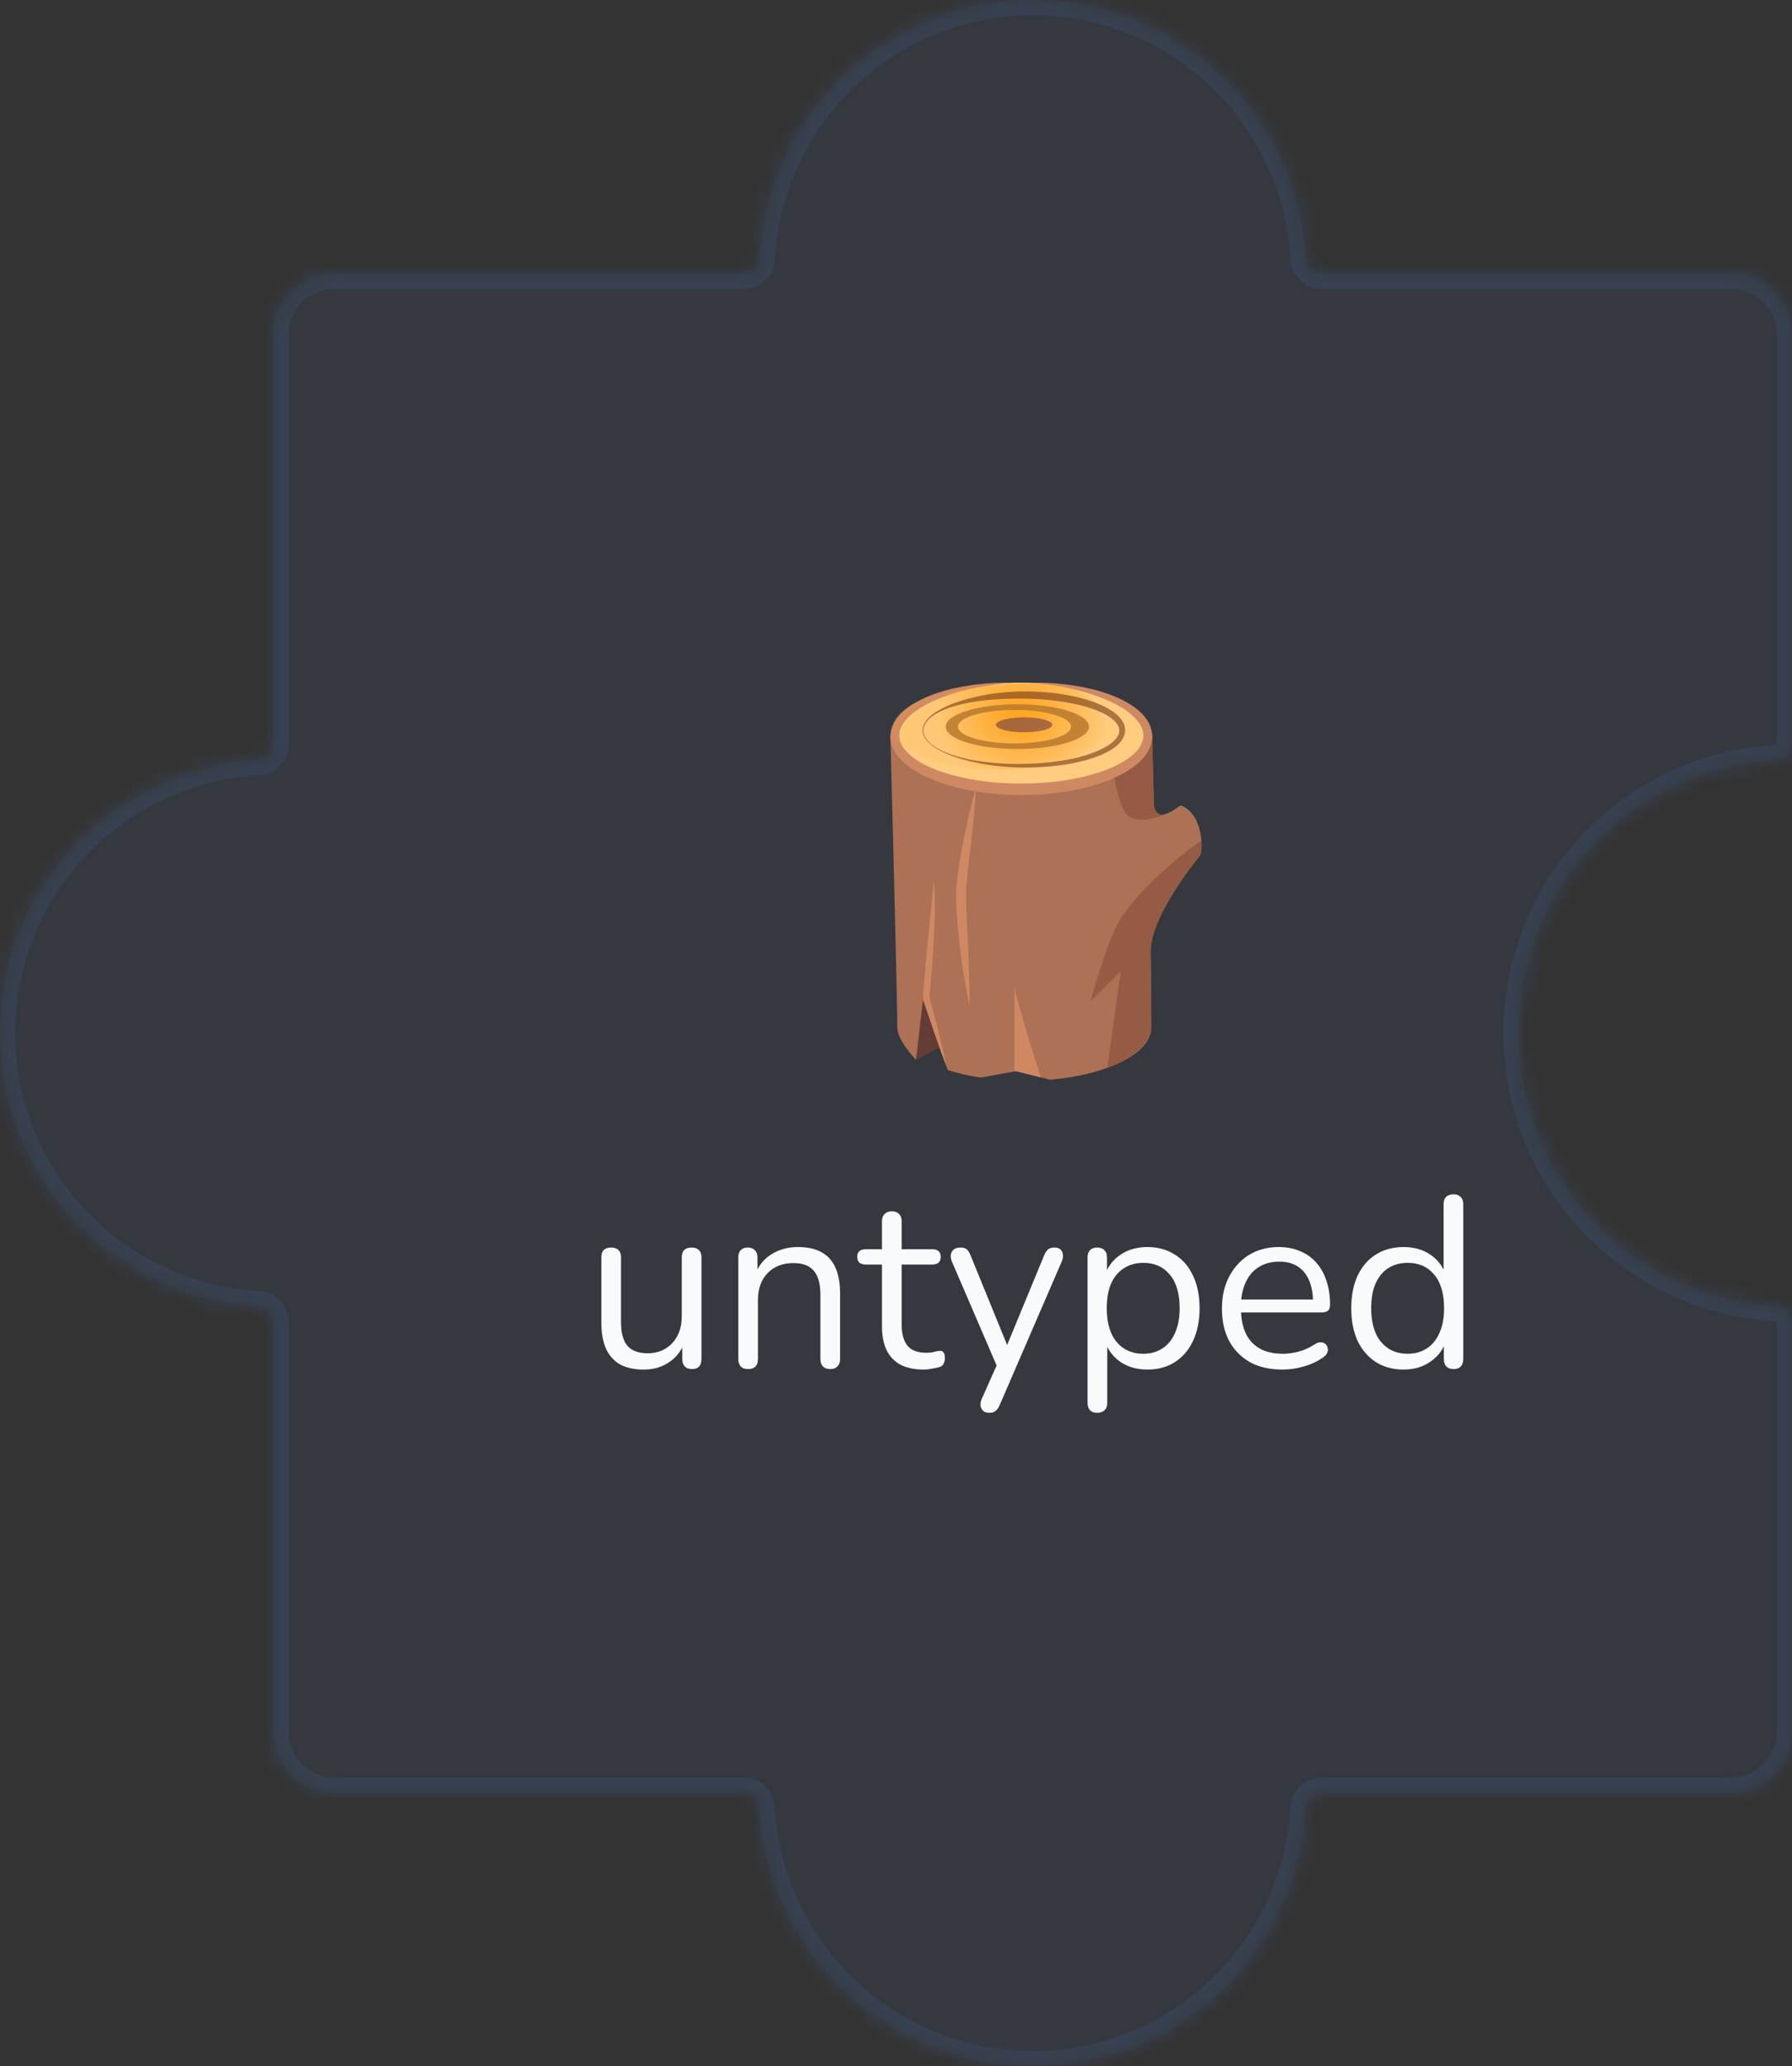 <svg width="118" height="136" viewBox="0 0 118 136" fill="none" xmlns="http://www.w3.org/2000/svg">
<rect x="0" y="0" width="118" height="136" fill="#333333" stroke="none"/>
<mask id="path-1-inside-1_576_10447" fill="white">
<path fill-rule="evenodd" clip-rule="evenodd" d="M87 18C86.448 18 86.003 17.552 85.973 17C85.454 7.524 77.606 0 68 0C58.394 0 50.546 7.524 50.027 17C49.997 17.552 49.552 18 49 18L22 18C19.791 18 18 19.791 18 22L18 49C18 49.552 17.552 49.997 17 50.027C7.524 50.546 0 58.394 0 68C0 77.606 7.524 85.454 17 85.973C17.552 86.003 18 86.448 18 87L18 114C18 116.209 19.791 118 22 118L49 118C49.552 118 49.997 118.448 50.027 119C50.546 128.476 58.394 136 68 136C77.606 136 85.454 128.476 85.973 119C86.003 118.449 86.448 118 87 118L114 118C116.209 118 118 116.209 118 114V87C118 86.448 117.552 86.003 117 85.973C107.524 85.454 100 77.606 100 68C100 58.394 107.524 50.546 117 50.027C117.551 49.997 118 49.552 118 49L118 22C118 19.791 116.209 18 114 18L87 18Z"/>
</mask>
<path fill-rule="evenodd" clip-rule="evenodd" d="M87 18C86.448 18 86.003 17.552 85.973 17C85.454 7.524 77.606 0 68 0C58.394 0 50.546 7.524 50.027 17C49.997 17.552 49.552 18 49 18L22 18C19.791 18 18 19.791 18 22L18 49C18 49.552 17.552 49.997 17 50.027C7.524 50.546 0 58.394 0 68C0 77.606 7.524 85.454 17 85.973C17.552 86.003 18 86.448 18 87L18 114C18 116.209 19.791 118 22 118L49 118C49.552 118 49.997 118.448 50.027 119C50.546 128.476 58.394 136 68 136C77.606 136 85.454 128.476 85.973 119C86.003 118.449 86.448 118 87 118L114 118C116.209 118 118 116.209 118 114V87C118 86.448 117.552 86.003 117 85.973C107.524 85.454 100 77.606 100 68C100 58.394 107.524 50.546 117 50.027C117.551 49.997 118 49.552 118 49L118 22C118 19.791 116.209 18 114 18L87 18Z" fill="#374151" fill-opacity="0.4"/>
<path d="M18 22H17H18ZM18 114H17H18ZM117 50.027L116.945 49.029L117 50.027ZM117 85.973L117.055 84.974L117 85.973ZM50.027 119L49.029 119.055L50.027 119ZM18 49H19H18ZM17 50.027L17.055 51.026L17 50.027ZM17 85.973L16.945 86.971L17 85.973ZM18 87H17H18ZM50.027 17L49.029 16.945L50.027 17ZM85.973 119L86.971 119.055L85.973 119ZM85.973 17L84.974 17.055L85.973 17ZM68 1C77.072 1 84.484 8.106 84.974 17.055L86.971 16.945C86.424 6.942 78.139 -1 68 -1V1ZM51.026 17.055C51.516 8.106 58.928 1 68 1V-1C57.86 -1 49.577 6.942 49.029 16.945L51.026 17.055ZM49 17L22 17V19L49 19V17ZM22 17C19.239 17 17 19.239 17 22H19C19 20.343 20.343 19 22 19V17ZM17 22L17 49H19L19 22H17ZM16.945 49.029C6.942 49.577 -1 57.86 -1 68H1C1 58.928 8.106 51.516 17.055 51.026L16.945 49.029ZM-1 68C-1 78.139 6.942 86.424 16.945 86.971L17.055 84.974C8.106 84.484 1 77.072 1 68H-1ZM17 87L17 114H19L19 87H17ZM17 114C17 116.761 19.239 119 22 119V117C20.343 117 19 115.657 19 114H17ZM22 119L49 119V117L22 117V119ZM49.029 119.055C49.577 129.058 57.86 137 68 137V135C58.928 135 51.516 127.894 51.026 118.945L49.029 119.055ZM68 137C78.139 137 86.424 129.058 86.971 119.055L84.974 118.945C84.484 127.894 77.072 135 68 135V137ZM87 119L114 119V117L87 117V119ZM114 119C116.761 119 119 116.761 119 114H117C117 115.657 115.657 117 114 117V119ZM119 114V87H117V114H119ZM117.055 84.974C108.106 84.484 101 77.072 101 68H99C99 78.139 106.942 86.424 116.945 86.971L117.055 84.974ZM101 68C101 58.928 108.106 51.516 117.055 51.026L116.945 49.029C106.942 49.577 99 57.86 99 68H101ZM119 49L119 22H117L117 49H119ZM119 22C119 19.239 116.761 17 114 17V19C115.657 19 117 20.343 117 22H119ZM114 17L87 17V19L114 19V17ZM117.055 51.026C118.101 50.968 119 50.118 119 49H117C117 49.001 117 49.001 117 49.001C117 49 117 49 117 49C117 49 116.999 49.003 116.994 49.008C116.984 49.019 116.967 49.028 116.945 49.029L117.055 51.026ZM119 87C119 85.882 118.101 85.031 117.055 84.974L116.945 86.971C116.967 86.972 116.984 86.981 116.994 86.992C116.999 86.997 117 87 117 87C117 87 117 87 117 86.999C117 86.999 117 86.999 117 87H119ZM49 119C49.001 119 49.001 119 49.001 119C49 119 49 119 49 119C49 119 49.003 119.001 49.008 119.006C49.019 119.016 49.028 119.033 49.029 119.055L51.026 118.945C50.968 117.899 50.118 117 49 117V119ZM17 49C17 49.001 17 49.001 17 49.001C17 49 17 49 17 49C17 49 16.999 49.003 16.994 49.008C16.984 49.019 16.967 49.028 16.945 49.029L17.055 51.026C18.101 50.968 19 50.118 19 49H17ZM16.945 86.971C16.967 86.972 16.984 86.981 16.994 86.992C16.999 86.997 17 87 17 87C17 87 17 87 17 86.999C17 86.999 17 86.999 17 87H19C19 85.882 18.101 85.031 17.055 84.974L16.945 86.971ZM49.029 16.945C49.028 16.967 49.019 16.984 49.008 16.994C49.003 16.999 49 17 49 17C49 17 49 17 49.001 17C49.001 17 49.001 17 49 17V19C50.118 19 50.968 18.101 51.026 17.055L49.029 16.945ZM86.971 119.055C86.972 119.033 86.981 119.016 86.992 119.006C86.997 119.001 87 119 87 119C87 119 87 119 86.999 119C86.999 119 86.999 119 87 119V117C85.882 117 85.031 117.899 84.974 118.945L86.971 119.055ZM84.974 17.055C85.031 18.101 85.882 19 87 19V17C86.999 17 86.999 17 86.999 17C87 17 87 17 87 17C87 17 86.997 16.999 86.992 16.994C86.981 16.984 86.972 16.967 86.971 16.945L84.974 17.055Z" fill="#374151" mask="url(#path-1-inside-1_576_10447)"/>
<path d="M42.398 90.144C41.768 90.144 41.246 90.032 40.83 89.808C40.424 89.573 40.115 89.227 39.902 88.768C39.699 88.309 39.598 87.739 39.598 87.056V82.768C39.598 82.544 39.651 82.379 39.758 82.272C39.875 82.165 40.035 82.112 40.238 82.112C40.451 82.112 40.611 82.165 40.718 82.272C40.835 82.379 40.894 82.544 40.894 82.768V87.04C40.894 87.723 41.032 88.235 41.31 88.576C41.598 88.907 42.046 89.072 42.654 89.072C43.315 89.072 43.854 88.848 44.27 88.4C44.686 87.952 44.894 87.365 44.894 86.64V82.768C44.894 82.544 44.947 82.379 45.054 82.272C45.171 82.165 45.336 82.112 45.55 82.112C45.752 82.112 45.907 82.165 46.014 82.272C46.131 82.379 46.19 82.544 46.19 82.768V89.44C46.19 89.888 45.982 90.112 45.566 90.112C45.363 90.112 45.203 90.053 45.086 89.936C44.979 89.819 44.926 89.653 44.926 89.44V87.984L45.134 88.208C44.92 88.837 44.568 89.317 44.078 89.648C43.598 89.979 43.038 90.144 42.398 90.144ZM49.254 90.112C49.041 90.112 48.881 90.053 48.774 89.936C48.668 89.819 48.614 89.653 48.614 89.44V82.768C48.614 82.555 48.668 82.395 48.774 82.288C48.881 82.171 49.036 82.112 49.238 82.112C49.441 82.112 49.596 82.171 49.702 82.288C49.82 82.395 49.878 82.555 49.878 82.768V84.144L49.702 83.952C49.926 83.333 50.289 82.869 50.79 82.56C51.302 82.24 51.889 82.08 52.55 82.08C53.169 82.08 53.681 82.192 54.086 82.416C54.502 82.64 54.812 82.981 55.014 83.44C55.217 83.888 55.318 84.459 55.318 85.152V89.44C55.318 89.653 55.26 89.819 55.142 89.936C55.036 90.053 54.881 90.112 54.678 90.112C54.465 90.112 54.3 90.053 54.182 89.936C54.076 89.819 54.022 89.653 54.022 89.44V85.232C54.022 84.507 53.878 83.979 53.59 83.648C53.313 83.307 52.865 83.136 52.246 83.136C51.532 83.136 50.961 83.36 50.534 83.808C50.118 84.245 49.91 84.832 49.91 85.568V89.44C49.91 89.888 49.692 90.112 49.254 90.112ZM60.828 90.144C60.22 90.144 59.708 90.037 59.292 89.824C58.887 89.6 58.583 89.28 58.38 88.864C58.178 88.437 58.076 87.92 58.076 87.312V83.232H57.004C56.823 83.232 56.684 83.189 56.588 83.104C56.492 83.008 56.444 82.88 56.444 82.72C56.444 82.56 56.492 82.437 56.588 82.352C56.684 82.267 56.823 82.224 57.004 82.224H58.076V80.384C58.076 80.171 58.135 80.011 58.252 79.904C58.37 79.787 58.529 79.728 58.732 79.728C58.935 79.728 59.09 79.787 59.196 79.904C59.313 80.011 59.372 80.171 59.372 80.384V82.224H61.388C61.569 82.224 61.708 82.267 61.804 82.352C61.9 82.437 61.948 82.56 61.948 82.72C61.948 82.88 61.9 83.008 61.804 83.104C61.708 83.189 61.569 83.232 61.388 83.232H59.372V87.184C59.372 87.792 59.5 88.256 59.756 88.576C60.012 88.885 60.428 89.04 61.004 89.04C61.207 89.04 61.377 89.019 61.516 88.976C61.666 88.933 61.788 88.912 61.884 88.912C61.98 88.901 62.06 88.933 62.124 89.008C62.188 89.083 62.22 89.211 62.22 89.392C62.22 89.52 62.194 89.637 62.14 89.744C62.097 89.851 62.017 89.925 61.9 89.968C61.772 90.011 61.602 90.048 61.388 90.08C61.185 90.123 60.999 90.144 60.828 90.144ZM65.124 92.992C64.964 92.992 64.836 92.949 64.74 92.864C64.644 92.779 64.585 92.661 64.564 92.512C64.553 92.373 64.58 92.229 64.644 92.08L65.748 89.6V90.16L62.676 83.024C62.612 82.864 62.59 82.715 62.612 82.576C62.633 82.437 62.697 82.325 62.804 82.24C62.91 82.155 63.06 82.112 63.252 82.112C63.422 82.112 63.556 82.149 63.652 82.224C63.748 82.299 63.833 82.432 63.908 82.624L66.532 89.056H66.1L68.756 82.624C68.841 82.432 68.932 82.299 69.028 82.224C69.124 82.149 69.262 82.112 69.444 82.112C69.614 82.112 69.742 82.155 69.828 82.24C69.924 82.325 69.977 82.437 69.988 82.576C70.009 82.704 69.988 82.848 69.924 83.008L65.828 92.48C65.742 92.672 65.646 92.805 65.54 92.88C65.444 92.955 65.305 92.992 65.124 92.992ZM72.254 92.992C72.041 92.992 71.881 92.933 71.774 92.816C71.668 92.709 71.614 92.549 71.614 92.336V82.768C71.614 82.555 71.668 82.395 71.774 82.288C71.881 82.171 72.036 82.112 72.238 82.112C72.452 82.112 72.612 82.171 72.718 82.288C72.836 82.395 72.894 82.555 72.894 82.768V84.288L72.718 84.064C72.889 83.456 73.225 82.976 73.726 82.624C74.238 82.261 74.846 82.08 75.55 82.08C76.244 82.08 76.846 82.245 77.358 82.576C77.881 82.896 78.281 83.36 78.558 83.968C78.846 84.565 78.99 85.28 78.99 86.112C78.99 86.933 78.846 87.648 78.558 88.256C78.281 88.853 77.886 89.317 77.374 89.648C76.862 89.979 76.254 90.144 75.55 90.144C74.846 90.144 74.244 89.968 73.742 89.616C73.241 89.253 72.9 88.773 72.718 88.176H72.91V92.336C72.91 92.549 72.852 92.709 72.734 92.816C72.617 92.933 72.457 92.992 72.254 92.992ZM75.278 89.104C75.769 89.104 76.19 88.987 76.542 88.752C76.905 88.517 77.182 88.176 77.374 87.728C77.577 87.28 77.678 86.741 77.678 86.112C77.678 85.141 77.46 84.4 77.022 83.888C76.596 83.376 76.014 83.12 75.278 83.12C74.798 83.12 74.377 83.237 74.014 83.472C73.652 83.696 73.369 84.032 73.166 84.48C72.974 84.917 72.878 85.461 72.878 86.112C72.878 87.072 73.097 87.813 73.534 88.336C73.972 88.848 74.553 89.104 75.278 89.104ZM84.447 90.144C83.625 90.144 82.916 89.984 82.319 89.664C81.732 89.333 81.273 88.869 80.943 88.272C80.623 87.675 80.463 86.96 80.463 86.128C80.463 85.317 80.623 84.613 80.943 84.016C81.263 83.408 81.7 82.933 82.255 82.592C82.82 82.251 83.471 82.08 84.207 82.08C84.729 82.08 85.199 82.171 85.615 82.352C86.031 82.523 86.383 82.773 86.671 83.104C86.969 83.435 87.193 83.835 87.343 84.304C87.503 84.773 87.583 85.301 87.583 85.888C87.583 86.059 87.535 86.187 87.439 86.272C87.343 86.347 87.204 86.384 87.023 86.384H81.455V85.536H86.719L86.463 85.744C86.463 85.168 86.377 84.683 86.207 84.288C86.036 83.883 85.785 83.573 85.455 83.36C85.135 83.147 84.729 83.04 84.239 83.04C83.695 83.04 83.231 83.168 82.847 83.424C82.473 83.669 82.191 84.016 81.999 84.464C81.807 84.901 81.711 85.413 81.711 86V86.096C81.711 87.077 81.945 87.824 82.415 88.336C82.895 88.848 83.572 89.104 84.447 89.104C84.809 89.104 85.167 89.056 85.519 88.96C85.881 88.864 86.233 88.704 86.575 88.48C86.724 88.384 86.857 88.341 86.975 88.352C87.103 88.352 87.204 88.389 87.279 88.464C87.353 88.528 87.401 88.613 87.423 88.72C87.455 88.816 87.444 88.923 87.391 89.04C87.348 89.157 87.257 89.259 87.119 89.344C86.767 89.6 86.351 89.797 85.871 89.936C85.391 90.075 84.916 90.144 84.447 90.144ZM92.418 90.144C91.725 90.144 91.117 89.979 90.594 89.648C90.082 89.317 89.682 88.853 89.394 88.256C89.117 87.648 88.978 86.933 88.978 86.112C88.978 85.28 89.117 84.565 89.394 83.968C89.682 83.36 90.082 82.896 90.594 82.576C91.117 82.245 91.725 82.08 92.418 82.08C93.122 82.08 93.725 82.256 94.226 82.608C94.728 82.96 95.064 83.435 95.234 84.032H95.058V79.264C95.058 79.051 95.112 78.891 95.218 78.784C95.335 78.667 95.501 78.608 95.714 78.608C95.917 78.608 96.072 78.667 96.178 78.784C96.296 78.891 96.354 79.051 96.354 79.264V89.44C96.354 89.653 96.301 89.819 96.194 89.936C96.088 90.053 95.927 90.112 95.714 90.112C95.511 90.112 95.352 90.053 95.234 89.936C95.127 89.819 95.074 89.653 95.074 89.44V87.92L95.25 88.144C95.079 88.752 94.738 89.237 94.226 89.6C93.725 89.963 93.122 90.144 92.418 90.144ZM92.69 89.104C93.17 89.104 93.591 88.987 93.954 88.752C94.317 88.517 94.594 88.176 94.786 87.728C94.989 87.28 95.09 86.741 95.09 86.112C95.09 85.141 94.871 84.4 94.434 83.888C94.007 83.376 93.426 83.12 92.69 83.12C92.2 83.12 91.773 83.237 91.41 83.472C91.058 83.696 90.781 84.032 90.578 84.48C90.386 84.917 90.29 85.461 90.29 86.112C90.29 87.072 90.509 87.813 90.946 88.336C91.383 88.848 91.965 89.104 92.69 89.104Z" fill="#F9FAFB"/>
<path d="M62.157 68.776L60.315 69.756V65.346L62.617 67.796L62.157 68.776Z" fill="#633D35"/>
<path d="M75.873 48.364C75.873 49.025 75.984 53.065 75.984 53.065C75.984 53.065 76.041 53.498 76.367 53.608C76.582 53.68 77.05 53.527 77.621 53.08C77.697 53.021 77.8 53.013 77.883 53.061C78.102 53.192 78.572 53.448 78.868 54.224C79.193 55.082 79.132 55.804 79.082 56.11C79.064 56.213 79.016 56.307 78.957 56.381C78.426 57.038 75.766 60.446 75.766 62.611C75.766 62.611 75.809 65.772 75.809 67.632C75.809 69.327 72.946 70.742 69.14 71.07L67.016 70.486L64.566 70.926C63.787 70.806 63.061 70.639 62.409 70.434L60.775 65.836L60.315 69.756C60.315 69.756 59.088 68.498 59.088 67.632C59.088 65.757 58.629 48.375 58.629 48.375L75.873 48.364Z" fill="#AD7156"/>
<path d="M64.281 51.783C64.209 52.999 64.082 54.205 63.947 55.408L63.743 57.208C63.68 57.807 63.597 58.4 63.614 58.976C63.614 59.566 63.642 60.17 63.673 60.772L63.754 62.583C63.807 63.792 63.852 65.002 63.844 66.221C63.581 65.031 63.395 63.83 63.244 62.624C63.096 61.417 62.98 60.214 62.958 58.978C62.953 58.341 63.045 57.729 63.128 57.127C63.225 56.526 63.321 55.926 63.441 55.331C63.675 54.139 63.942 52.956 64.281 51.783ZM61.438 57.908C61.497 58.061 61.503 58.227 61.521 58.387C61.532 58.549 61.542 58.711 61.547 58.873C61.556 59.197 61.56 59.52 61.556 59.844C61.551 60.492 61.527 61.137 61.492 61.782C61.459 62.428 61.416 63.071 61.363 63.714C61.317 64.357 61.249 65 61.186 65.643L61.179 65.564L61.49 66.704L61.785 67.848C61.976 68.614 62.157 69.379 62.312 70.156C62.024 69.421 61.761 68.675 61.508 67.929L61.136 66.807L60.781 65.685L60.77 65.65L60.775 65.608C60.829 64.967 60.875 64.324 60.937 63.681C60.991 63.04 61.053 62.397 61.116 61.756L61.311 59.833L61.405 58.871C61.42 58.711 61.433 58.549 61.444 58.389C61.448 58.23 61.47 58.068 61.438 57.908ZM66.797 65.017V70.486L68.547 70.924C68.547 70.924 67.453 67.642 66.797 65.017Z" fill="#CE8963"/>
<path d="M73.359 61.299C74.602 58.466 78.977 55.408 78.977 55.408L79.106 55.314C79.13 55.699 79.11 55.979 79.075 56.132C79.06 56.2 79.01 56.311 78.975 56.353C78.555 56.869 75.766 60.382 75.766 62.609C75.766 62.609 75.809 65.77 75.809 67.629C75.809 68.463 74.891 69.609 72.922 70.265L73.797 63.922L71.828 65.89C71.828 65.892 72.487 63.292 73.359 61.299ZM75.984 52.923C76.041 53.809 76.658 53.608 76.658 53.608C75.949 53.94 74.921 54.126 74.326 53.73C73.67 53.292 73.359 51.02 73.359 51.02L73.797 49.707L75.862 48.498L75.984 52.923Z" fill="#965B44"/>
<path d="M66.793 44.934C62.407 45.035 58.922 46.566 58.922 48.441C58.922 50.381 62.652 51.952 67.252 51.952C71.852 51.952 75.582 50.379 75.582 48.441C75.582 46.575 72.13 45.048 67.77 44.936" fill="#FFCC80"/>
<path d="M66.793 44.934C65.224 45.059 63.66 45.306 62.201 45.844C61.475 46.109 60.766 46.437 60.173 46.894C59.882 47.124 59.613 47.382 59.436 47.679C59.252 47.972 59.178 48.301 59.23 48.616C59.283 48.928 59.46 49.226 59.703 49.48C59.946 49.733 60.239 49.959 60.558 50.147C61.199 50.525 61.919 50.794 62.654 50.998C64.13 51.405 65.679 51.575 67.223 51.573C68.766 51.578 70.317 51.413 71.795 51.011C72.53 50.81 73.254 50.545 73.897 50.173C74.219 49.987 74.519 49.771 74.764 49.517C75.011 49.267 75.201 48.974 75.263 48.662C75.335 48.349 75.26 48.021 75.094 47.723C74.923 47.426 74.663 47.161 74.374 46.929C73.79 46.463 73.082 46.133 72.358 45.864C70.903 45.319 69.339 45.068 67.77 44.936C68.164 44.93 68.558 44.932 68.954 44.945C69.347 44.965 69.743 44.998 70.135 45.043C70.92 45.14 71.706 45.282 72.473 45.509C73.237 45.746 73.994 46.05 74.672 46.529C75.011 46.769 75.326 47.062 75.562 47.439C75.796 47.813 75.93 48.298 75.844 48.764C75.77 49.233 75.516 49.633 75.228 49.95C74.934 50.272 74.593 50.523 74.239 50.742C73.53 51.175 72.764 51.47 71.99 51.702C70.433 52.148 68.825 52.323 67.221 52.33C65.62 52.317 64.01 52.14 62.455 51.685C61.68 51.451 60.917 51.149 60.21 50.711C59.858 50.49 59.521 50.23 59.23 49.904C58.946 49.58 58.705 49.167 58.644 48.699C58.616 48.467 58.631 48.228 58.69 48.003C58.747 47.778 58.852 47.574 58.972 47.388C59.215 47.017 59.539 46.734 59.878 46.496C60.562 46.028 61.317 45.726 62.083 45.494C62.851 45.271 63.636 45.131 64.423 45.037C64.817 44.993 65.211 44.96 65.607 44.943C66.003 44.925 66.399 44.925 66.793 44.934Z" fill="#CE8963"/>
<path d="M58.793 47.861C58.793 49.399 61.928 50.646 65.797 50.646C69.667 50.646 72.802 49.399 72.802 47.861C72.802 46.323 71.434 44.549 65.797 45.074C61.945 45.435 58.793 46.321 58.793 47.861Z" fill="url(#paint0_radial_576_10447)"/>
<path opacity="0.66" d="M60.799 48.073C60.797 48.377 60.976 48.651 61.19 48.863C61.411 49.073 61.674 49.237 61.947 49.375C62.496 49.646 63.089 49.821 63.686 49.957C64.885 50.208 66.114 50.298 67.335 50.282C68.556 50.267 69.781 50.145 70.96 49.856C71.546 49.707 72.126 49.517 72.655 49.243C72.918 49.108 73.165 48.942 73.368 48.749C73.565 48.552 73.712 48.316 73.705 48.075C73.703 47.837 73.554 47.607 73.353 47.417C73.147 47.229 72.9 47.071 72.635 46.942C72.106 46.682 71.526 46.507 70.94 46.371C70.352 46.236 69.752 46.146 69.151 46.085C68.549 46.019 67.941 45.988 67.335 45.984C66.121 45.975 64.9 46.037 63.704 46.266C63.109 46.389 62.516 46.546 61.965 46.804C61.691 46.936 61.429 47.093 61.203 47.297C60.987 47.5 60.803 47.767 60.799 48.073ZM60.751 48.073C60.746 47.749 60.932 47.463 61.151 47.244C61.376 47.025 61.634 46.846 61.91 46.699C62.457 46.4 63.045 46.188 63.645 46.019C64.843 45.687 66.09 45.523 67.335 45.509C67.958 45.507 68.582 45.533 69.203 45.595C69.824 45.66 70.441 45.765 71.052 45.914C71.66 46.069 72.261 46.266 72.832 46.564C73.117 46.712 73.39 46.892 73.635 47.126C73.753 47.246 73.865 47.382 73.95 47.539C74.035 47.697 74.09 47.883 74.088 48.073C74.086 48.263 74.029 48.447 73.941 48.602C73.854 48.758 73.742 48.891 73.622 49.007C73.377 49.235 73.101 49.407 72.815 49.547C72.244 49.83 71.642 50.013 71.034 50.153C69.818 50.427 68.575 50.528 67.337 50.519C66.101 50.497 64.861 50.363 63.664 50.053C63.067 49.898 62.477 49.701 61.928 49.416C61.652 49.276 61.392 49.103 61.164 48.891C60.943 48.677 60.753 48.397 60.751 48.073Z" fill="#7F441C"/>
<path opacity="0.82" d="M62.271 47.828C62.271 48.64 64.384 49.298 66.989 49.298C69.595 49.298 71.708 48.64 71.708 47.828C71.708 47.017 69.595 46.358 66.989 46.358C64.384 46.358 62.271 47.017 62.271 47.828ZM63.076 47.828C63.076 47.22 64.743 46.726 66.801 46.726C68.86 46.726 70.527 47.22 70.527 47.828C70.527 48.436 68.86 48.931 66.801 48.931C64.743 48.931 63.076 48.436 63.076 47.828Z" fill="#B5772C"/>
<path opacity="0.74" d="M67.433 48.196C68.459 48.196 69.291 47.976 69.291 47.706C69.291 47.435 68.459 47.216 67.433 47.216C66.408 47.216 65.576 47.435 65.576 47.706C65.576 47.976 66.408 48.196 67.433 48.196Z" fill="url(#paint1_linear_576_10447)"/>
<defs>
<radialGradient id="paint0_radial_576_10447" cx="0" cy="0" r="1" gradientUnits="userSpaceOnUse" gradientTransform="translate(67.149 47.154) rotate(180) scale(5.587 4.461)">
<stop offset="0.056" stop-color="#FFA726"/>
<stop offset="0.135" stop-color="#FFA726"/>
<stop offset="1" stop-color="#FFA726" stop-opacity="0.1"/>
</radialGradient>
<linearGradient id="paint1_linear_576_10447" x1="69.291" y1="47.705" x2="65.574" y2="47.705" gradientUnits="userSpaceOnUse">
<stop stop-color="#8A5140"/>
<stop offset="1" stop-color="#8A5140"/>
</linearGradient>
</defs>
</svg>
